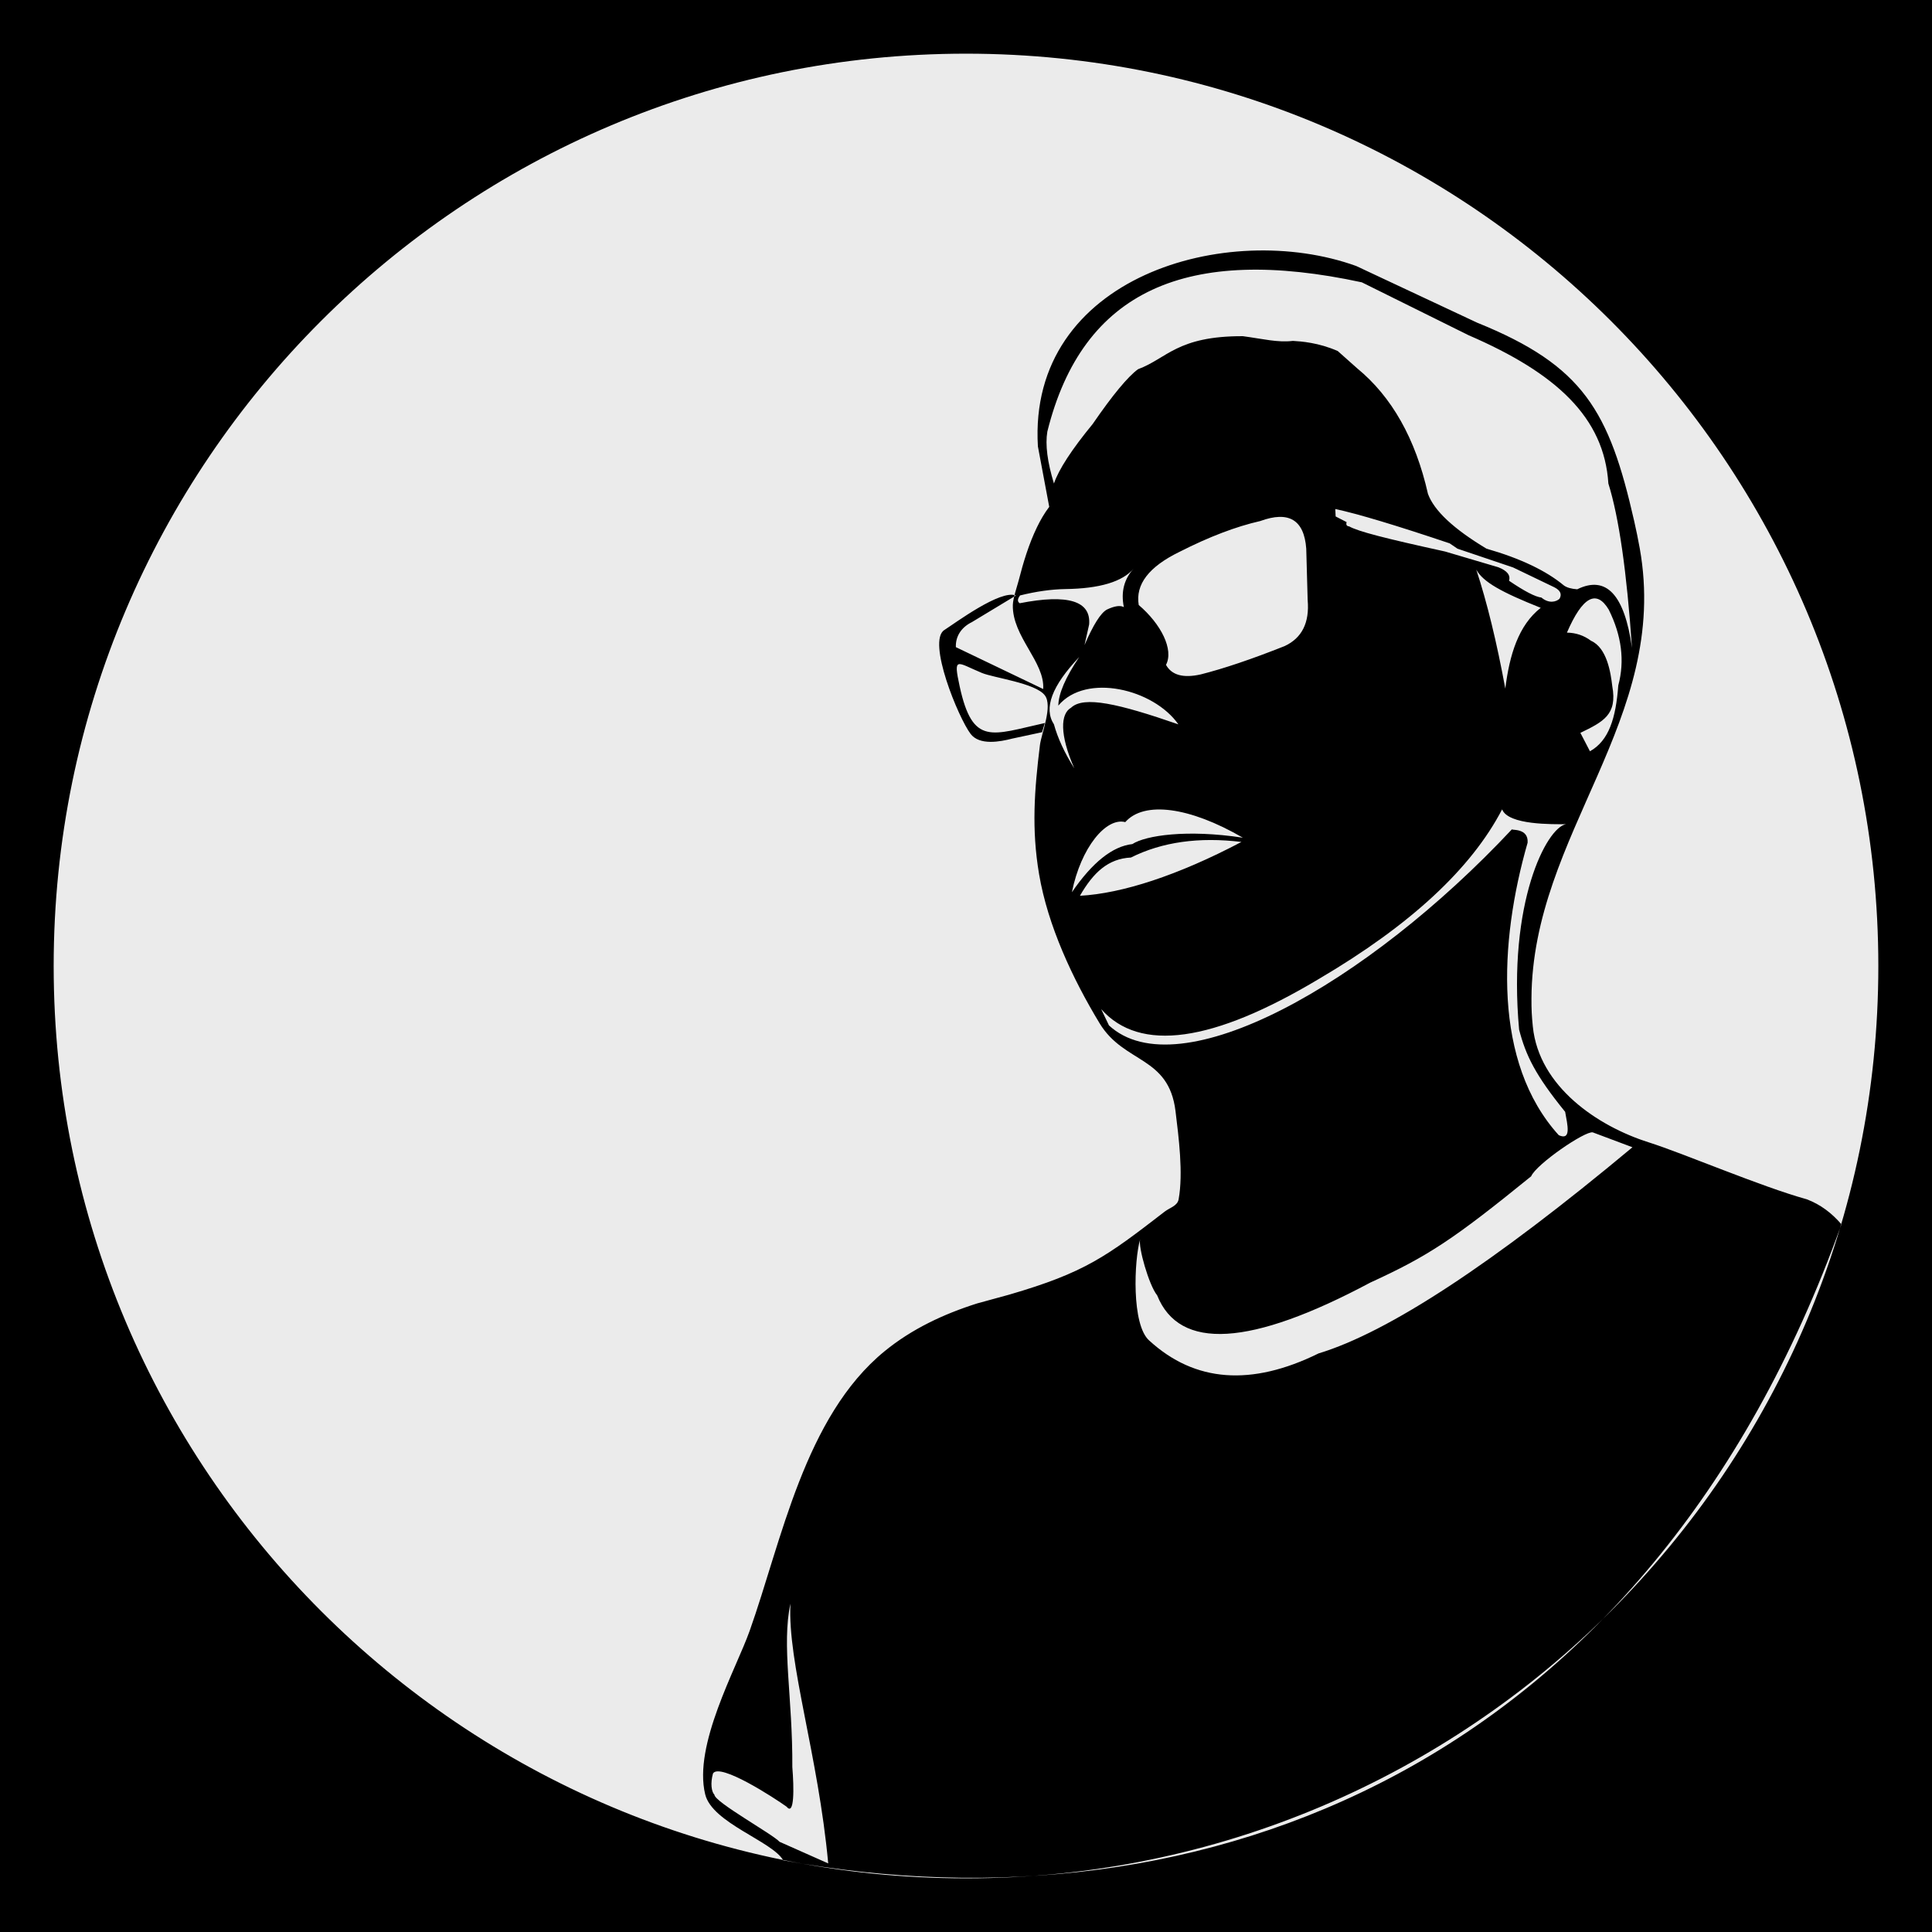 <?xml version="1.0" standalone="no"?>
<!-- Generator: Gravit.io --><svg xmlns="http://www.w3.org/2000/svg" xmlns:xlink="http://www.w3.org/1999/xlink" style="isolation:isolate"
    viewBox="0 0 360 360" width="360" height="360">
    <rect x="0" y="0" width="360" height="360" fill="#808080" stroke="none"/>
    <defs>
        <clipPath id="_clipPath_AOqBu9OVSW8rKxLNSsrElUJAhHaSvXSK">
            <rect width="360" height="360" />
        </clipPath>
    </defs>
    <g clip-path="url(#_clipPath_AOqBu9OVSW8rKxLNSsrElUJAhHaSvXSK)">
        <rect width="360" height="360" style="fill:rgb(0,0,0)" />
        <path d=" M 10 180 C 10 86.174 86.174 10 180 10 C 273.826 10 350 86.174 350 180 C 350 273.826 273.826 350 180 350 C 86.174 350 10 273.826 10 180 Z  M 252.706 49.564 C 228.691 40.906 191.494 51.52 193.397 83.178 L 193.397 83.178 L 195.509 94.442 C 194.611 95.623 193.87 96.909 193.225 98.243 C 191.695 101.405 190.677 104.801 189.806 108.194 C 189.554 109.175 188.755 111.477 188.727 112.732 C 188.593 118.617 194.72 123.352 194.385 128.391 C 194.385 128.391 178.111 120.586 178.111 120.586 C 178.027 118.465 179.249 116.825 181.084 115.931 C 181.084 115.931 189.299 110.967 189.299 110.967 C 186.461 109.793 177.973 116.109 175.958 117.399 C 172.711 119.478 178.587 133.769 180.858 136.751 C 182.534 138.952 186.371 138.207 188.623 137.626 L 188.623 137.626 L 194.167 136.438 L 194.695 134.722 C 184.8 136.901 181.256 139.097 178.819 127.889 C 177.573 122.159 178.298 123.456 182.954 125.391 C 185.176 126.315 192.96 127.272 194.695 129.574 C 196.202 131.575 194.044 136.661 193.774 138.853 C 192.74 147.246 192.192 154.467 193.617 162.885 C 195.241 172.48 199.88 182.405 204.903 190.689 C 209.468 198.217 217.785 196.721 219.041 207.053 C 219.629 211.892 220.506 218.602 219.619 223.471 C 219.392 224.716 217.996 225.015 217.027 225.763 C 206.189 234.127 202.182 237.127 188.023 241.246 C 188.023 241.246 182.072 242.875 182.072 242.875 C 175.845 244.847 169.911 247.625 164.828 251.781 C 149.901 263.991 145.615 287.224 139.68 303.908 C 137.171 310.96 129.155 325.169 131.404 334.354 C 132.711 339.696 143.921 343.088 145.944 346.648 C 224.25 361 307 329 343.124 228.135 C 341.362 226.07 339.228 224.437 336.667 223.471 C 328 221.063 313.896 214.98 307.14 212.835 C 297.709 209.84 286.752 202.492 285.62 191.282 C 285.417 189.278 285.356 188.081 285.365 186.05 C 285.503 155.33 311.252 134.112 305.543 102.172 C 305.239 100.475 304.891 98.785 304.509 97.104 C 299.844 76.57 295.063 68.139 275.233 60.123 L 275.233 60.123 L 252.706 49.564 Z  M 212.184 112.733 C 211.543 108.898 214.079 105.603 219.773 102.833 C 225.299 100.021 230.32 98.112 234.821 97.091 C 240.144 95.139 243.009 96.86 243.4 102.239 L 243.664 111.809 C 244.032 116.018 242.607 118.883 239.375 120.388 C 233.274 122.81 228.065 124.575 223.733 125.668 C 220.481 126.396 218.331 125.807 217.266 123.886 C 218.752 121.058 216.359 116.29 212.184 112.733 Z  M 248.812 94.847 C 253.015 95.744 260.126 97.884 270.129 101.249 L 271.581 102.239 L 281.943 105.737 L 289.631 109.433 C 290.757 110.011 291.081 110.731 290.588 111.578 C 289.945 112.162 288.614 112.513 287.223 111.347 C 286.079 111.216 284.071 110.177 281.184 108.212 C 281.499 107.185 280.844 106.355 279.204 105.704 L 269.271 102.767 C 257.968 100.287 253.112 99.038 251.386 98.081 C 250.924 98.037 250.775 97.778 250.924 97.289 L 248.878 96.233 L 248.812 94.847 Z  M 291.974 117.88 C 294.866 111.195 297.467 109.771 299.762 113.59 C 302.172 118.433 302.772 123.146 301.544 127.714 C 301.082 133.852 299.795 138.011 296.264 139.989 L 294.482 136.557 C 298.748 134.488 301.398 133.179 300.422 127.846 C 300.133 125.335 299.432 120.718 296.462 119.398 C 295.142 118.408 293.652 117.908 291.974 117.88 Z  M 190.075 110.951 C 189.569 111.611 189.552 112.1 190.009 112.403 C 198.997 110.645 203.314 111.97 202.944 116.362 L 202.086 120.19 C 203.72 116.404 205.111 114.21 206.244 113.59 C 207.688 112.905 208.749 112.756 209.412 113.128 C 208.838 110.281 209.459 107.888 211.26 105.935 C 209.16 108.396 204.919 109.677 198.522 109.763 C 195.882 109.807 193.072 110.208 190.075 110.951 Z  M 196.388 90.095 C 197.282 87.466 199.693 83.775 203.604 79.008 C 207.329 73.59 210.15 70.193 212.052 68.8 C 217.464 66.798 219.328 62.608 231.587 62.641 C 235.405 63.152 238.05 63.862 240.915 63.521 C 242.433 63.608 245.694 63.834 249.274 65.413 L 252.882 68.624 C 259.347 73.929 263.752 81.736 266.081 92.031 C 267.221 95.152 270.864 98.56 276.993 102.239 C 283.291 104.047 288.107 106.34 291.424 109.103 C 291.952 109.484 292.779 109.724 293.888 109.807 C 299.3 107.156 302.707 110.798 304.096 120.718 C 303.126 106.56 301.664 96.358 299.696 90.095 C 298.922 77.8 290.011 69.534 273.649 62.465 L 253.762 52.609 C 221.238 45.588 201.713 54.046 195.157 80.416 C 194.746 82.86 195.161 86.092 196.388 90.095 Z  M 275.079 106.133 C 276.349 108.467 279.83 110.364 287.091 113.26 C 282.942 116.511 281.276 122.016 280.491 128.308 C 278.896 119.654 277.097 112.268 275.079 106.133 Z  M 200.172 143.157 C 198.343 140.245 197.087 137.522 196.388 134.974 C 194.429 131.973 196.004 127.798 201.096 122.434 C 198.534 126.233 197.241 129.252 197.202 131.476 C 202.35 125.338 214.956 128.374 219.575 134.974 C 208.409 131.107 201.954 129.628 199.578 131.872 C 197.598 132.994 197.416 136.841 200.172 143.157 Z  M 231.587 156.093 C 221.609 150.304 213.174 149.229 209.676 153.189 C 206.112 152.265 201.415 157.901 199.732 166.256 C 203.548 160.681 207.308 157.695 210.996 157.281 C 213.46 155.68 221.121 154.498 231.587 156.093 Z  M 201.228 166.916 C 203.736 162.56 206.498 159.998 210.732 159.788 C 216.54 156.885 223.409 155.922 231.323 156.885 C 219.437 163.143 209.059 166.492 201.228 166.916 Z  M 205.188 188.035 C 212.402 196.163 225.958 194.276 245.842 182.359 C 262.793 172.38 274.15 161.87 279.897 150.813 C 281.043 153.78 289.408 153.565 291.776 153.585 C 288.193 154.234 280.9 168.148 283.065 191.863 C 284.32 196.66 286.042 200.273 291.644 207.174 C 292.084 209.638 292.838 212.591 290.456 211.53 C 278.176 198.005 279.308 175.579 284.649 157.017 C 284.83 154.178 281.475 154.773 281.745 154.509 C 254.686 183.415 219.616 203.03 206.64 191.071 L 205.188 188.035 Z  M 212.448 230.933 C 211.326 234.761 210.798 246.905 214.164 249.809 C 222.642 257.563 233.163 258.361 245.71 252.184 C 258.7 248.251 278.196 235.453 304.184 213.774 L 296.792 211.002 C 295.379 210.682 286.258 216.932 285.309 219.186 C 270.796 230.971 266.111 234.058 255.346 238.985 C 233.001 250.911 219.763 251.708 215.616 241.361 C 214.076 239.469 212.057 232.303 212.448 230.933 Z  M 147.639 329.269 C 147.958 333.206 148.035 338.443 146.583 336.661 C 144.24 334.978 134.123 328.414 132.855 330.457 C 132.34 332.284 132.572 333.872 133.119 334.417 C 133.147 335.785 143.943 341.743 145.263 343.195 L 154.326 347.22 C 152.468 327.028 146.724 309.845 147.287 298.822 C 145.608 306.552 147.721 316.351 147.639 329.269 Z "
            fill-rule="evenodd" fill="rgb(235,235,235)" />
    </g>
</svg>